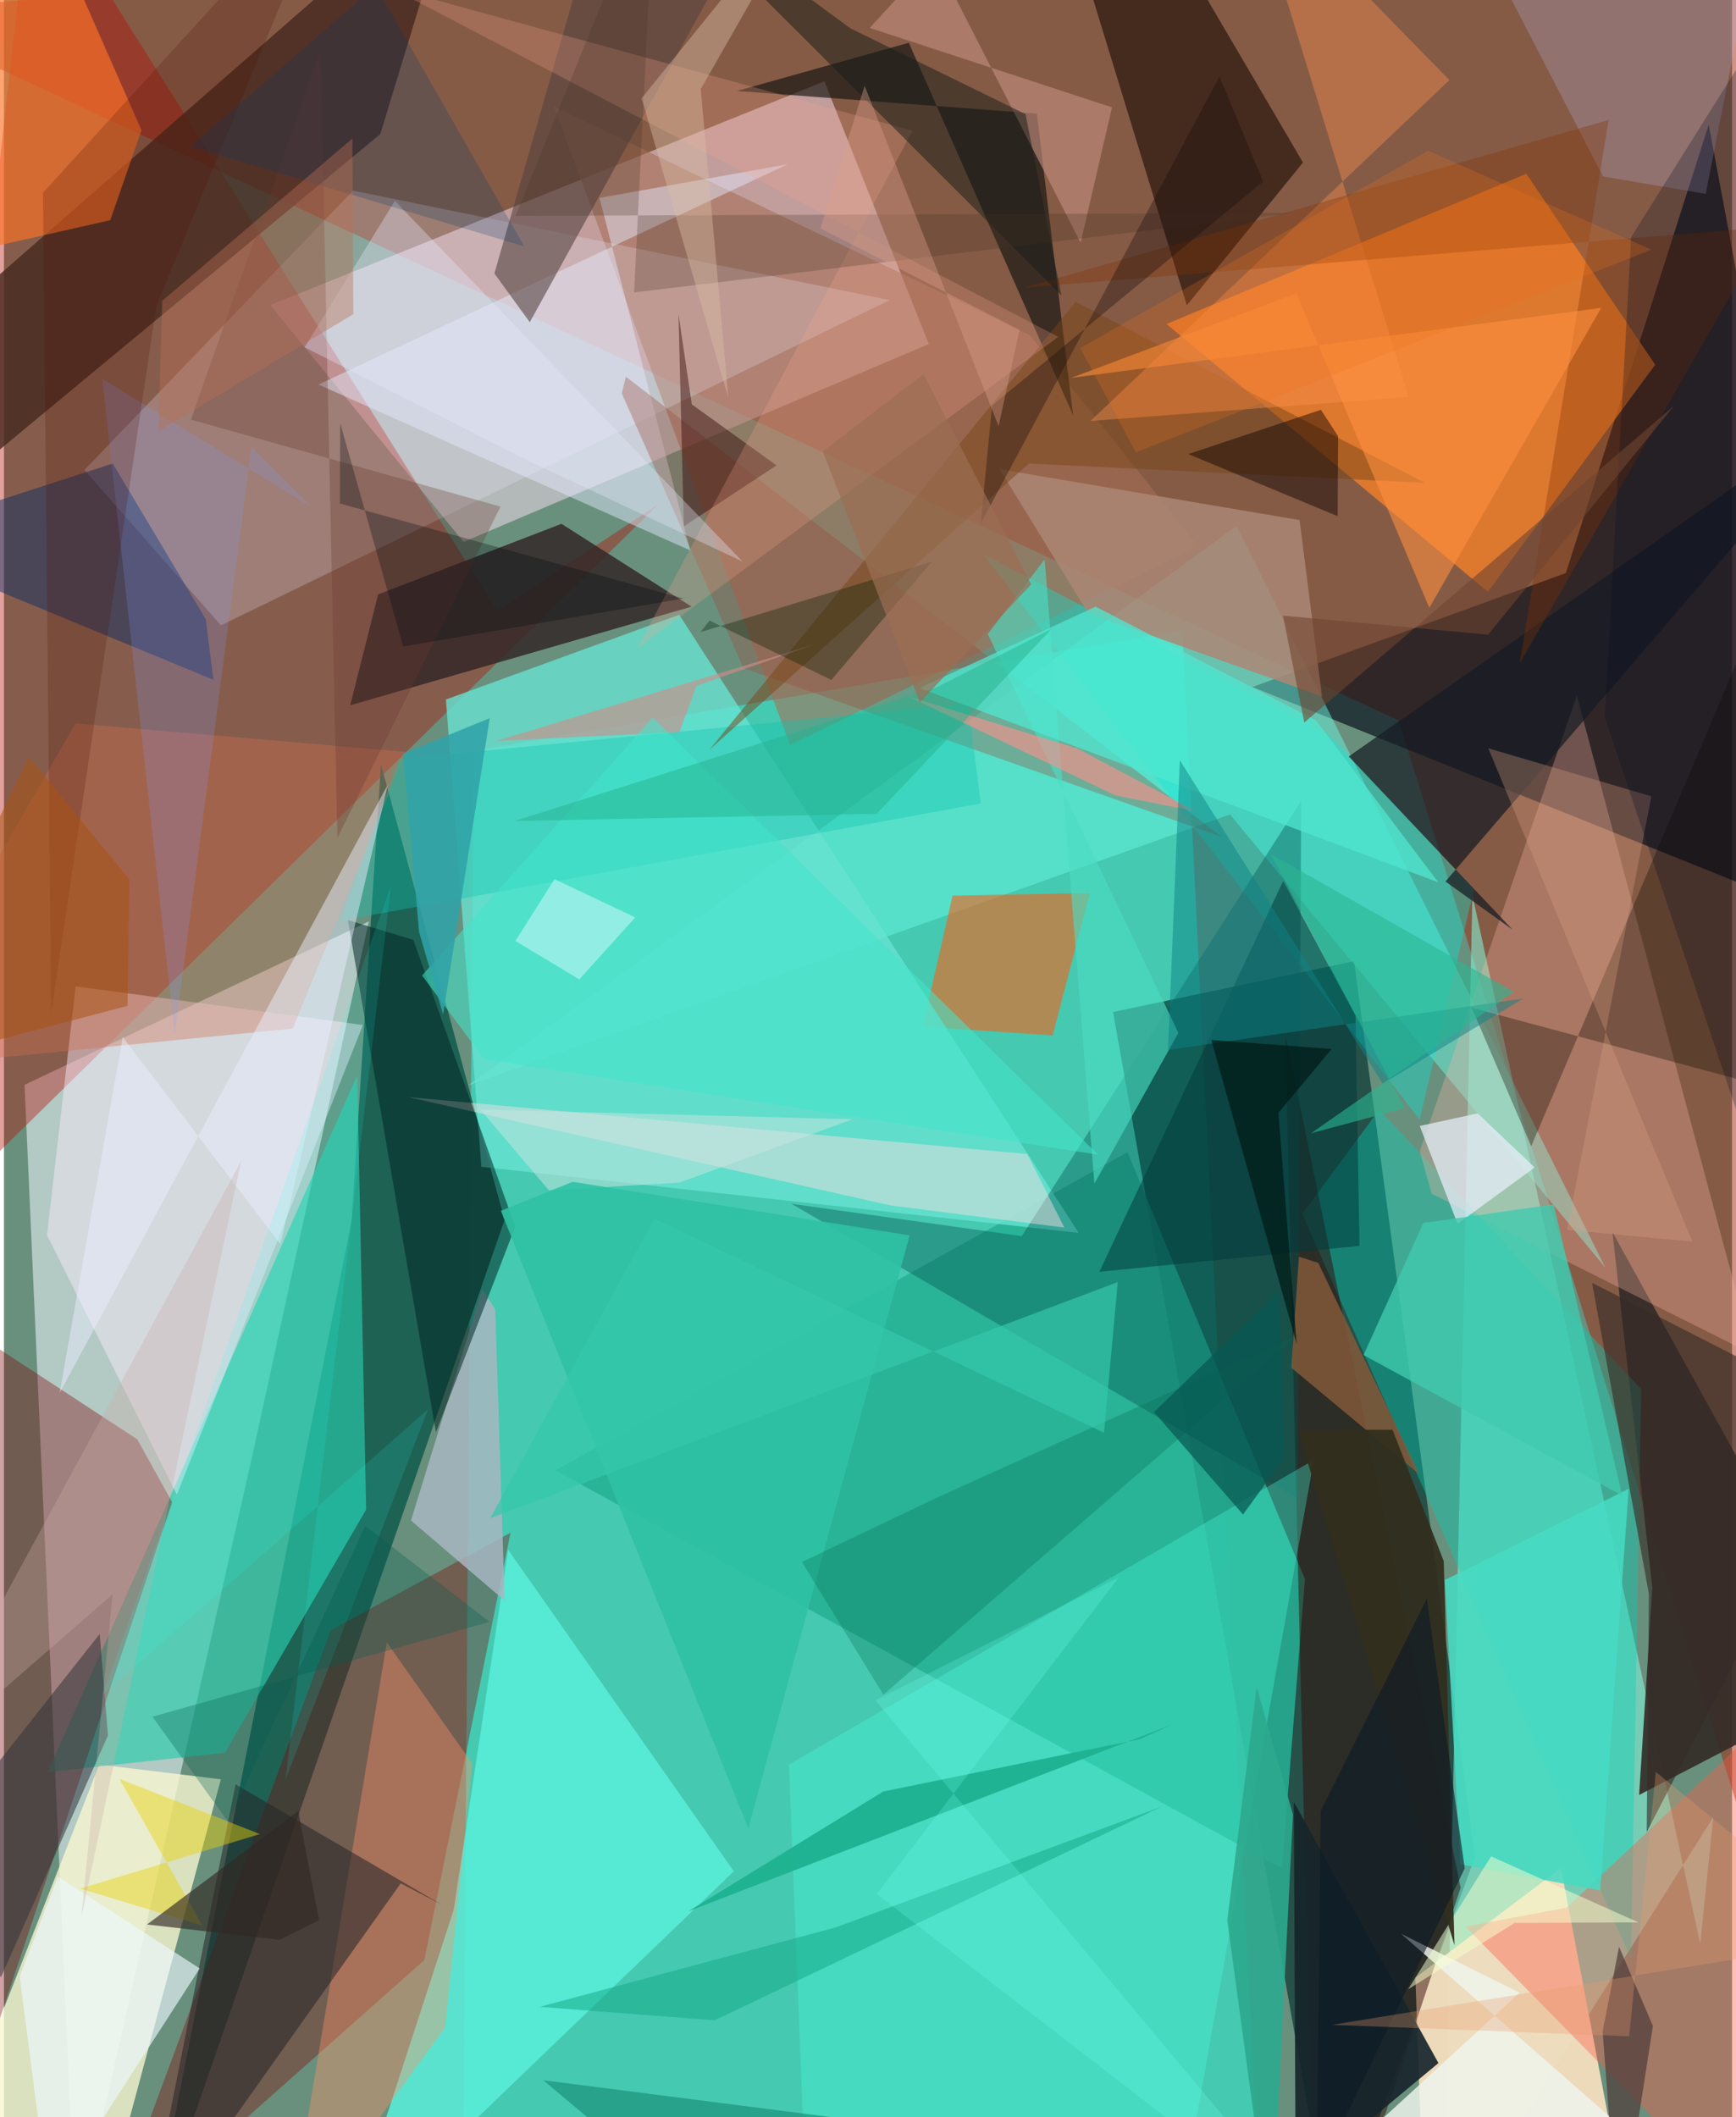<svg xmlns="http://www.w3.org/2000/svg" width="228" height="278" viewBox="0 0 836 1024"><path fill="#69907d" d="M0 0h836v1024H0z"/><path fill="#31e9ce" fill-opacity=".635" d="M227.187 363.123L221.898 1086H608.4l-38.29-781.177z"/><path fill="#a2260f" fill-opacity=".494" d="M-62 5.382l736.688 343.105L898 1064.069 855.95-62z"/><path fill="#c3d4d2" fill-opacity=".827" d="M9.957 524.69l24.81 556.931 84.987-375.7 56.735-260.25z"/><path fill="#002f2a" fill-opacity=".643" d="M536.555 489.482l116.578-24.572 58.528 433.254L642.6 1086z"/><path fill="#ffe2f4" fill-opacity=".49" d="M447.408 166.402L222.34 262.119l-93.473-114.547L396.883 39.33z"/><path fill="#b40e04" fill-opacity=".392" d="M-62 615.69l378.768-371.933-78.21 51.746L13.595-62z"/><path fill="#040a17" fill-opacity=".647" d="M755.618 277.172L603.99 332.287 898 450.64 824.702 60.33z"/><path fill="#85ffe4" fill-opacity=".537" d="M710.395 432.917l110.22 507.311 6.307-61.35L696.276 1086z"/><path fill="#1e6254" fill-opacity=".992" d="M182.387 369.64l-14.175 220.492L70.365 1086l171.81-495.967z"/><path fill="#fc8227" fill-opacity=".741" d="M562.442 156.728l155.445 129.523 80.935-109.848-62.342-92.392z"/><path fill="#f1dcbe" fill-opacity=".969" d="M682.808 956.532l2.672 75.994 93.945 8.775-26.185-137.792z"/><path fill="#26af93" fill-opacity=".863" d="M543.511 557.297L266.789 711.175 618.275 903.71l11.103-139.956z"/><path fill="#f9f7d0" fill-opacity=".788" d="M59.32 1029.968l-82.683 1.1 69.479-177.6 58.819 7.117z"/><path fill="#2accac" fill-opacity=".659" d="M170.907 520.179l4.317 209.915-68.32 117.632-85.71 9.356z"/><path fill="#6af6e2" fill-opacity=".486" d="M596.302 254.455l178.381 358.648L593.15 393.942 224.551 525.003z"/><path fill="#332b27" fill-opacity=".91" d="M797.443 767.934l-19.32-172.043L898 812.661l-106.959 55.503z"/><path fill="#800307" fill-opacity=".369" d="M81.397 726.616L-20.248 1031-62 613.37l126.515 82.804z"/><path fill="#f1631d" fill-opacity=".616" d="M525.313 431.908l-17.97 68.885-62.94-4.224 14.525-63.371z"/><path fill="#830001" fill-opacity=".353" d="M158.045 788.498L47.926 1086l155.46-138.02 41.655-206.63z"/><path fill="#47291f" fill-opacity=".812" d="M-39.91 248.856L182.056 64.86 220.71-62-62 185.123z"/><path fill="#332726" fill-opacity=".839" d="M332.622 293.41l-62.923-40.052-88.667 34.117-13.521 53.656z"/><path fill="#67e3d2" fill-opacity=".784" d="M213.807 338.326L230.95 564.36l288.983 31.936-193.28-298.966z"/><path fill="#a76e56" fill-opacity=".584" d="M577.71 264.285l-197.429 96.033L266.03 51.462l230.39 110.767z"/><path fill="#00d3b8" fill-opacity=".38" d="M792.073 671.912L665.31 536.669l-37.227 50.485 159.03 360.361z"/><path fill="#efefff" fill-opacity=".231" d="M428.5 145.15L168.867 92.198 38.917 227.302l66.048 75.132z"/><path fill="#58edd9" fill-opacity=".875" d="M243.922 749.592l109.174 155.481L164.797 1086l52.788-162.34z"/><path fill="#fab6a3" fill-opacity=".314" d="M684.939 556.758l75.966-220.238 85.197 318.565-155.447-77.725z"/><path fill="#190903" fill-opacity=".588" d="M572.249 147.695l56.18-69.093-62.325-106.257L508.034-62z"/><path fill="#fdedff" fill-opacity=".443" d="M34.692 477.072l-13.867 120.33 62.837 125.511 89.993-227.159z"/><path fill="#310903" fill-opacity=".49" d="M633.425 1070.349l-13.55-570.163 84.826 412.904-36.406 109.352z"/><path fill="#ff5843" fill-opacity=".38" d="M858.428 1086L707.02 931.817l49-9.179L898 789.426z"/><path fill="#151512" fill-opacity=".659" d="M437.736 20.676L354.625 44l145.072 10.957 17.495 145.828z"/><path fill="#00eed9" fill-opacity=".345" d="M641.291 355.721l69.85 74.334-26.289 111.49L473.626 267.94z"/><path fill="#00504e" fill-opacity=".376" d="M492.394 597.878l135.15-210.539-1.644 337.458L380.936 582.22z"/><path fill="#ff7225" fill-opacity=".647" d="M-62 132.076L13.704-56.9 66.538 62.978l-15.122 43.536z"/><path fill="#a9b7c2" fill-opacity=".835" d="M242.232 774.176l-4.569-140.956-6.336-9.599-34.418 111.79z"/><path fill="#171c25" fill-opacity=".725" d="M697.349 426.347l32.517 23.338-79.291-83.816L898 192.692z"/><path fill="#fee0e3" fill-opacity=".447" d="M512.983 593.74l-83.889-10.674-233.608-52.462 299.574 27.572z"/><path fill="#e6e9ff" fill-opacity=".467" d="M288.11 95.725l43.878 170.49-179.8-80.217L379.093 79.45z"/><path fill="#ac8775" fill-opacity=".855" d="M524.44 296.505l-42.704-69.547 145.053 24.601 10.825 85.257z"/><path fill="#ff926a" fill-opacity=".384" d="M213.393 980.69L136.796 1086l48.42-291.662 41.419 58.744z"/><path fill="#9a4b3a" fill-opacity=".337" d="M300.853 182.162l288.44 222.713-231.557-81.766-58.868-132.85z"/><path fill="#534240" fill-opacity=".58" d="M254.382 155.84l-17.13-23.57 46.722-163.003 78.391-9.38z"/><path fill="#002624" fill-opacity=".537" d="M166.376 445l42.614 247.769 38.341-99.42-49.265-138.732z"/><path fill="#242728" fill-opacity=".557" d="M112.047 863.013L67.549 1086l124.385-175.105 20.046 10.453z"/><path fill="#042a62" fill-opacity=".459" d="M52.639 224.198l44.987 75.31 3.708 29.307L-62 261.302z"/><path fill="#49ffdf" fill-opacity=".318" d="M386.442 1023.704l-6.71-170.246 253.962-147.346-57.571 322.895z"/><path fill="#d2704e" fill-opacity=".373" d="M194.454 363.671l-54.755 133.81L-62 517.425l96.627-167.52z"/><path fill="#130d00" fill-opacity=".337" d="M898 179.86L738.835 554.42l-28.805-67.019L898 537.846z"/><path fill="#865a3a" fill-opacity=".816" d="M635.817 610.82l-9.341-3.013-3.716 53.692 62.023 51.629z"/><path fill="#20b292" fill-opacity=".992" d="M565.389 833.964L331.137 924.4l94.226-57.903 124.168-25.343z"/><path fill="#0fc3b0" fill-opacity=".361" d="M472.525 388.597l-309.57 56.705 28.268-78.165 275.182-26.875z"/><path fill="#4addc3" fill-opacity=".62" d="M503.469 270.504l-27.523 36.203 92.217 192.843-40.646 72.932z"/><path fill="#784617" fill-opacity=".494" d="M518.496 145.977L341.334 362.575l154.517-138.399 191.633 9.397z"/><path fill="#ff924d" fill-opacity=".392" d="M525.626 203.612l153.938-11.596-77.798-253.059 97.493 99.798z"/><path fill="#b2a9cd" fill-opacity=".306" d="M773.597 85.339l49.663 8.413L853.973-62 707.857-41.605z"/><path fill="#16242b" fill-opacity=".914" d="M587.842 1086h37.218l-1.07-214.504 69.974 126.337z"/><path fill="#e8eff9" fill-opacity=".725" d="M712.916 538.508l-28.012 6.088 18.317 47.302 37.3-27.23z"/><path fill="#eff5ee" fill-opacity=".824" d="M733.23 963.81l-57.336-28.516L847.85 1086H600.193z"/><path fill="#ecf8ff" fill-opacity=".639" d="M94.698 952.072l-72.95 113.047-14.152-109.22 18.474-48.267z"/><path fill="#46dac2" fill-opacity=".871" d="M772.246 914.343l13.748-194.265-88.976 44.143 7.548 137.45z"/><path fill="#32343c" fill-opacity=".545" d="M46.316 790.286L-47.84 909.472l46.442 46.756 51.707-116.84z"/><path fill="#2c0201" fill-opacity=".431" d="M326.32 151.94l2.592 102.645 44.828-29.508-40.99-29.51z"/><path fill="#813000" fill-opacity=".333" d="M776.323 58.018l-43.068 262.865 120.971-211.13-360.617 29.365z"/><path fill="#e6d10b" fill-opacity=".455" d="M95.97 931.358l-40.147-71.009 67.975 26.725-86.862 26.366z"/><path fill="#f7a68c" fill-opacity=".243" d="M510.023 162.922L187.02-5.998l252.5 69.225-133.241 250.484z"/><path fill="#c59080" fill-opacity=".6" d="M450.224-20.74l-31.38 34.243 117.192 38.422-15.168 65.46z"/><path fill="#ff8e8b" fill-opacity=".604" d="M537.7 384.71l39.078 7.74-57.781-30.501-81.401-25.078z"/><path fill="#869cfe" fill-opacity=".2" d="M82.609 500.365l37.137-284.091 29.144 29.023-101.334-62.035z"/><path fill="#68382b" fill-opacity=".302" d="M90.442 202.962l149.762 42.058-78.898 160.282-8.14-380.727z"/><path fill="#003a3c" fill-opacity=".514" d="M529.936 615.113l125.846-12.52-1.93-111.287-34.983-65.226z"/><path fill="#cf8e8a" fill-opacity=".624" d="M238.16 358.388l88.663-4.346 8.181-22.319 56.738-19.916z"/><path fill="#1a1d19" fill-opacity=".522" d="M409.469 13.702l84.742 41.525 17.337 87.608L306.528-62z"/><path fill="#4fe6d0" fill-opacity=".761" d="M442.85 332.764l251.058 93.986-59.21-78.37-106.545-54.976z"/><path fill="#ff913f" fill-opacity=".58" d="M772.69 148.913l-256.404 33.863 108.952-40.89 64.32 152.067z"/><path fill="#2da98e" fill-opacity=".906" d="M613.137 1086l10.45-208.4-17.556-61.613-14.227 112.755z"/><path fill="#0d8487" fill-opacity=".49" d="M563.135 507.828l171.83-24.866-67.984 41.203-98.106-156.452z"/><path fill="#e9eeff" fill-opacity=".486" d="M185.718 379.46L26.923 673.748l30.558-172.172 76.248 100.21z"/><path fill="#100300" fill-opacity=".459" d="M572.926 219.618l72.284 30.053.195-38.688-8.297-12.785z"/><path fill="#f5ffcf" fill-opacity=".51" d="M730.808 930.054l-51.477 32.073 40.085-64.27 71.315 31.947z"/><path fill="#dea185" fill-opacity=".314" d="M816.817 600.519l-98.71-238.579 78.878 23.202-40.786 209.72z"/><path fill="#362b26" fill-opacity=".62" d="M768.291 620.479L898 686.504 794.724 886.086l1.034-115.24z"/><path fill="#4f3d39" fill-opacity=".718" d="M773.412 982.548l7.92-40.94 16.387 38.275L781.185 1086z"/><path fill="#43e4cb" fill-opacity=".557" d="M529.377 558.514l-215.486-211.47L202.275 471.79l30.018 40.452z"/><path fill="#322e1d" fill-opacity=".937" d="M696.535 755.069l5.185 185.8-75.764-249.213 45.811-.142z"/><path fill="#c4e6e0" fill-opacity=".537" d="M410.53 541.347l-180.11-4.706 33.179 39.053 63.073-3.671z"/><path fill="#2fc2a4" fill-opacity=".898" d="M438.149 597.502l-78.066 286.923L240.395 585.63l34.718-14.038z"/><path fill="#006c4e" fill-opacity=".282" d="M452.049 724.004l-65.998 31.487 39.386 64.18 201.297-174.527z"/><path fill="#c0f6f6" fill-opacity=".588" d="M266.34 425.224l-18.918 29.892 30.914 18.576 27.056-29.976z"/><path fill="#14a987" fill-opacity=".525" d="M259.24 970.63l143.273-38.45 157.54-58.383-216.234 103.35z"/><path fill="#473224" fill-opacity=".259" d="M304.82 141.46L314.973-62l-67.5 166.428 376.202-1.458z"/><path fill="#070e22" fill-opacity=".267" d="M842.186 549.222L898-62 787.194 114.688l-12.778 232.378z"/><path fill="#022004" fill-opacity=".341" d="M400.262 328.861l48.707-57.243-112 34.094 4.377-5.552z"/><path fill="#511200" fill-opacity=".216" d="M18.851 93.245l3.99 396.684 50.908-342.063L160.27-62z"/><path fill="#d9bea5" fill-opacity=".424" d="M397.063-62L308.492 47.522l41.964 145.094-13.374-149.54z"/><path fill="#e7e8fe" fill-opacity=".349" d="M357.318 271.583l-104.473-49.105-107.379-54.514 43.653-70.78z"/><path fill="#a75211" fill-opacity=".537" d="M59.794 486.493L-62 518.56l74.049-152.49 48.589 59.225z"/><path fill="#40c9ae" fill-opacity=".788" d="M749.749 582.54l-63.115 8.963-28.911 63.896 125.155 68.003z"/><path fill="#00366b" fill-opacity=".224" d="M90.233 70.842l161.499 48.333L148.336-62l89.507 5.006z"/><path fill="#312823" fill-opacity=".639" d="M142.377 876l10.054 52.714-19.11 9.508-64.1-7.42z"/><path fill="#0c1a26" fill-opacity=".608" d="M688.356 773.152l-51.364 102.802-1.9 176.878 71.59-149.178z"/><path fill="#ccaea6" fill-opacity=".325" d="M52.567 771.055l-98.007 85.453L114.7 561.675 37.448 927.344z"/><path fill="#b96f54" fill-opacity=".408" d="M169.031 151.945l-.47-84.948-91.953 78.46-1.905 63.178z"/><path fill="#28b28f" fill-opacity=".494" d="M246.971 397.11l175.22-3.513 84.538-89.35-55.76 28.296z"/><path fill="#158970" fill-opacity=".6" d="M260.905 1006.14l114.382 14.658 154.084 19.65-208.002 16.444z"/><path fill="#011b17" fill-opacity=".725" d="M616.53 538.245l25.732-30.88-58.188-4.383 41.334 147.228z"/><path fill="#1efff7" fill-opacity=".125" d="M205.19 681.602L47.715 819.836l139.553-391.491-51.08 432.542z"/><path fill="#19100e" fill-opacity=".361" d="M472.518 253.296l5.519-57.206L609.167 87.8l-21.143-50.825z"/><path fill="#35c7aa" fill-opacity=".702" d="M314.623 589.406L532.16 692.965l6.668-72.852-303.6 114.197z"/><path fill="#000a13" fill-opacity=".302" d="M162.647 204.613l30.496 108.038 135.618-23.15-166.223-45.97z"/><path fill="#dd9e8a" fill-opacity=".392" d="M491.29 159.526L481.181 206.1 416.367 41.472l-21.384 69.015z"/><path fill="#30a2a8" fill-opacity=".867" d="M200.808 450.716l11.648 40.015 22.55-143.396-41.823 17.127z"/><path fill="#005f4f" fill-opacity=".302" d="M174.741 738.04l60.169 46.388-163.084 45.87 36.619 50.88z"/><path fill="#075752" fill-opacity=".722" d="M599.413 732.506l-43.06-49.536 60.442-58.52 2.588 80.735z"/><path fill="#f0721b" fill-opacity=".239" d="M547.542 218.794l-26.803-50.461 168.217-95.396 108.001 47.825z"/><path fill="#ea9b6d" fill-opacity=".306" d="M898 937.795l-255.503 41.547 143.722 5.535 12.91-127.843z"/><path fill="#2ab694" fill-opacity=".592" d="M612.833 413.027l117.619 66.751-98.168 68.349 45.328-12.149z"/><path fill="#9c6e53" fill-opacity=".694" d="M496.99 282.647l-52.15-101.665-48.706 37.386 46.974 121.335z"/><path fill="#6f4531" fill-opacity=".588" d="M629.055 349.458l-10.312-51.696 99.252 9.184 90.022-110.737z"/><path fill="#6bffef" fill-opacity=".235" d="M642.126 1086l-220.51-263.613 117.646-59.42L422.23 916.032z"/></svg>